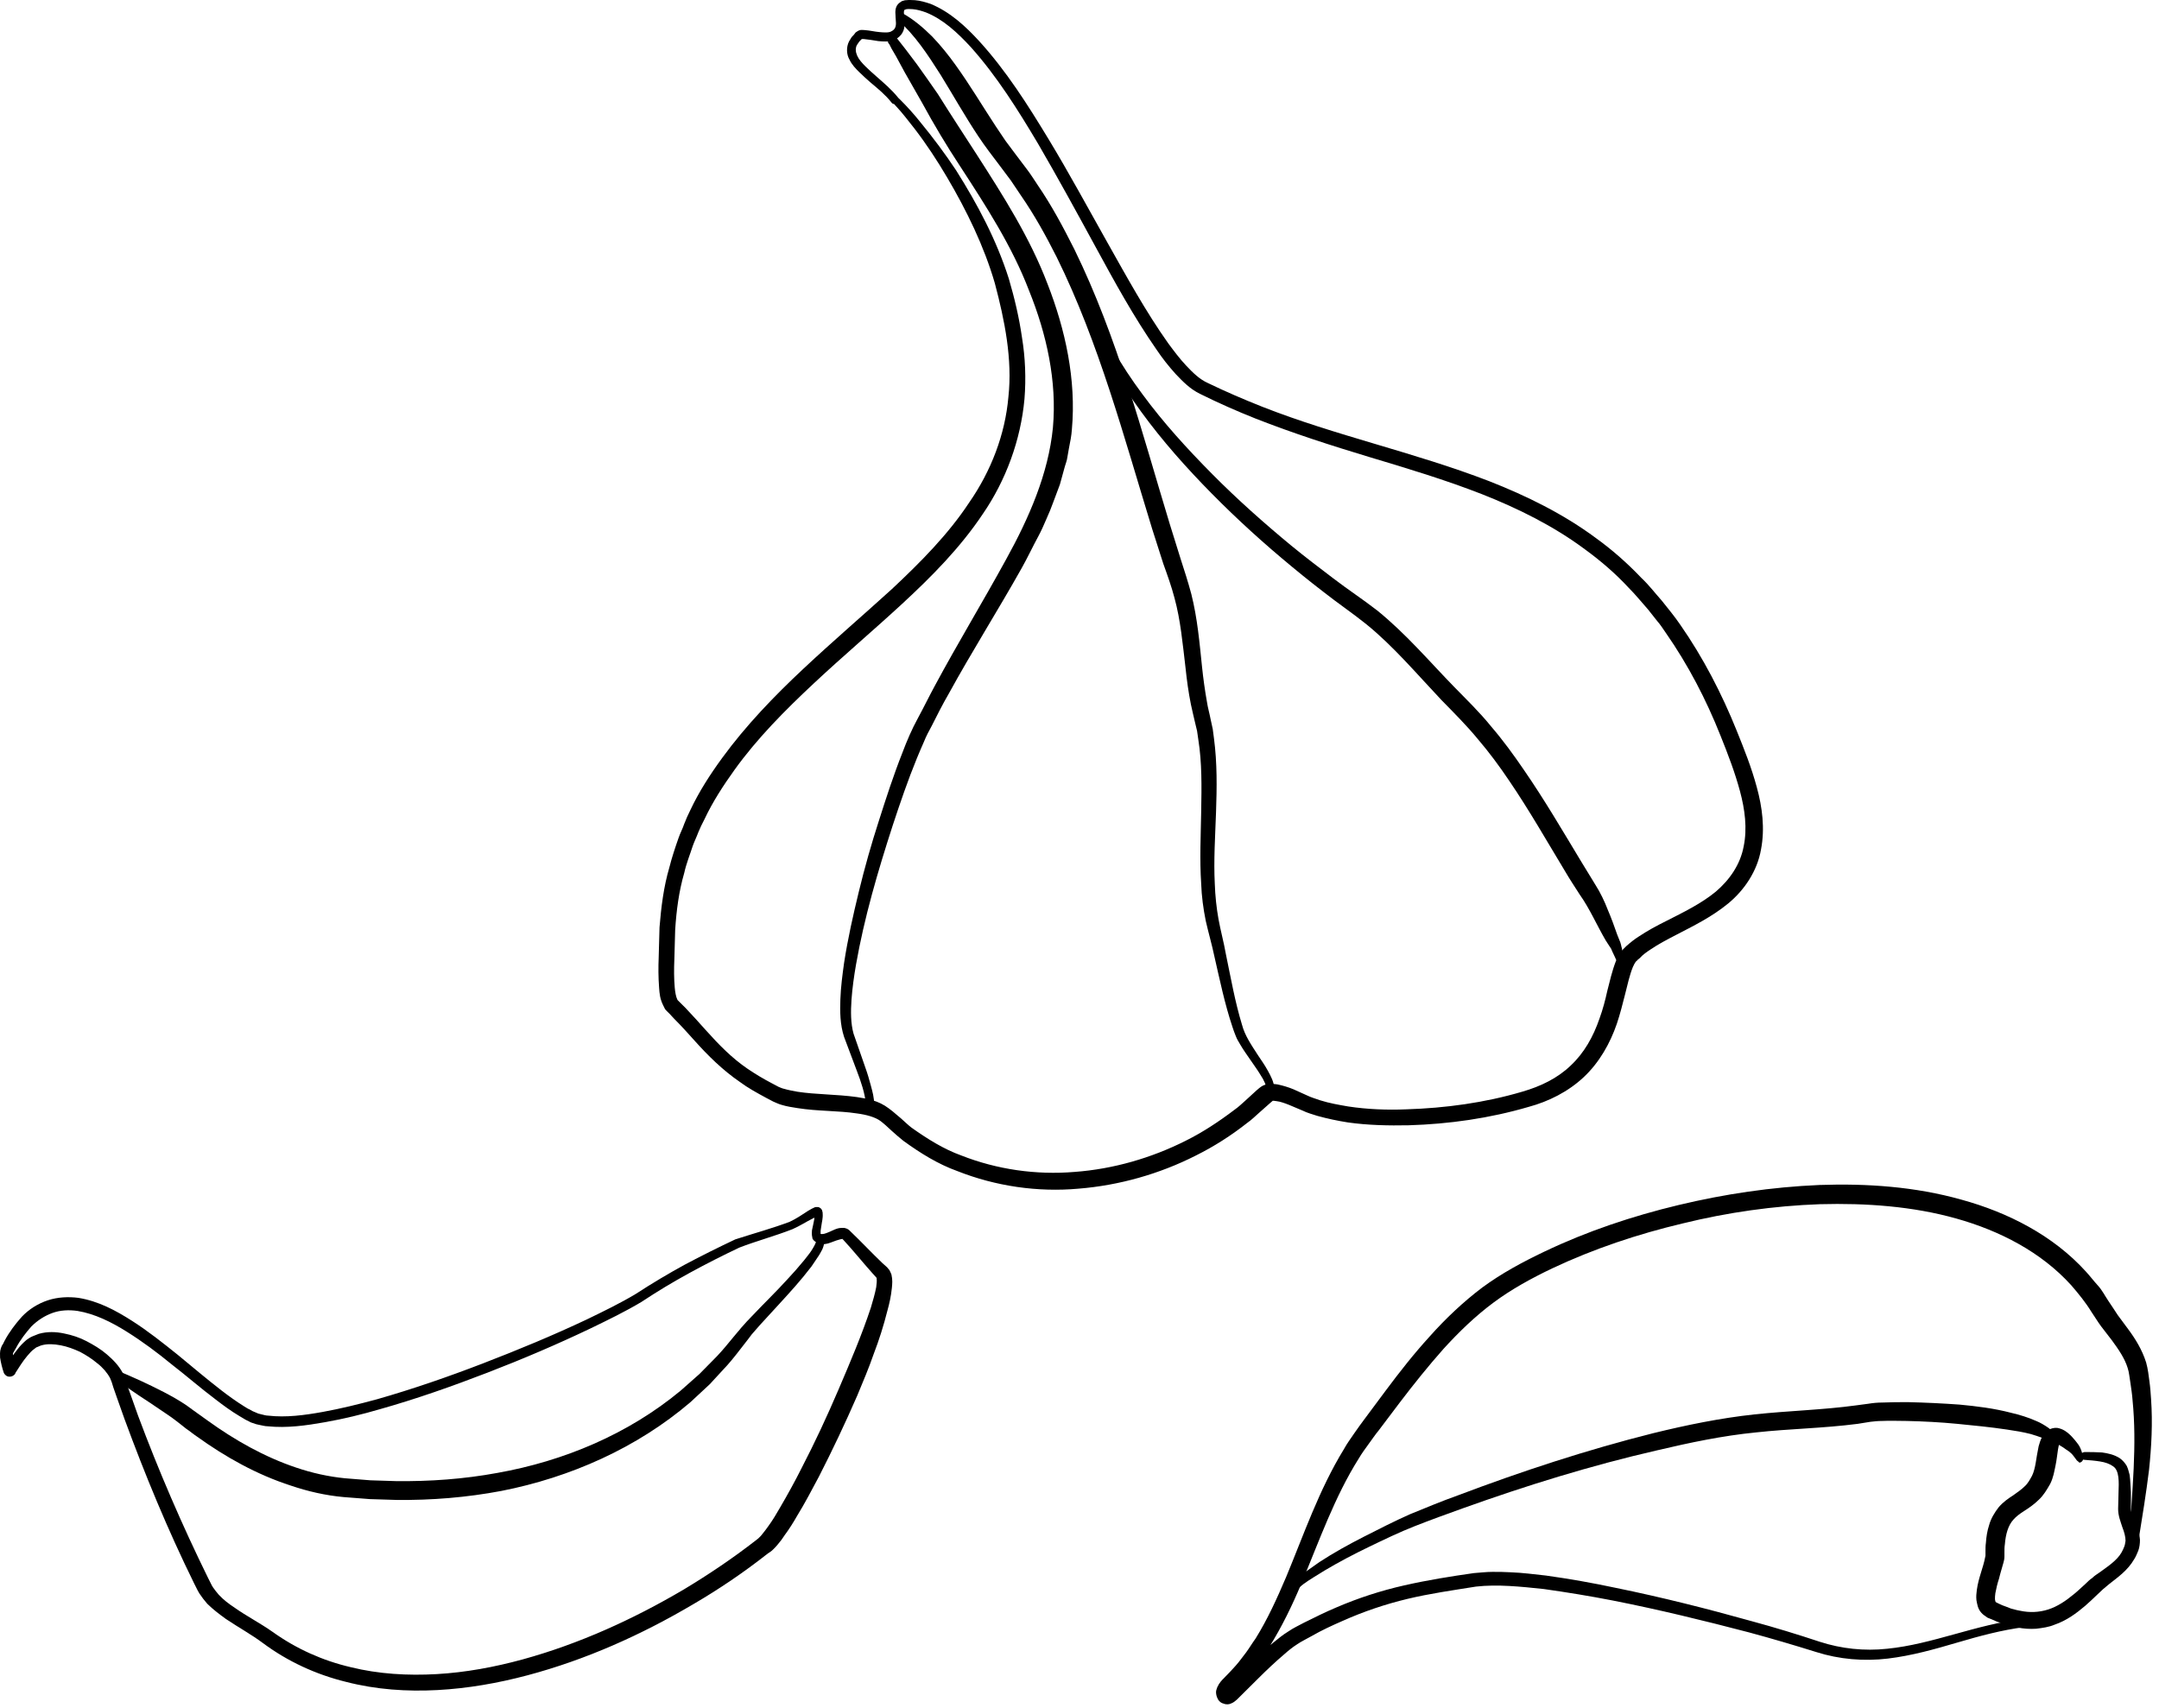 <svg width="249" height="197" viewBox="0 0 249 197" fill="none" xmlns="http://www.w3.org/2000/svg">
<path d="M91.078 140.926C91.79 140.596 92.503 140.124 93.215 139.652C93.405 139.558 93.595 139.416 93.833 139.322C93.88 139.275 93.928 139.275 94.07 139.228L94.165 139.228C94.213 139.228 94.165 139.228 94.308 139.228C94.451 139.228 94.593 139.322 94.641 139.369L94.688 139.416C94.783 139.511 94.831 139.605 94.831 139.699C94.878 139.794 94.878 139.888 94.878 139.935C94.925 140.548 94.783 140.926 94.736 141.35C94.688 141.539 94.688 141.775 94.641 141.963C94.641 142.152 94.641 142.341 94.641 142.341C94.593 142.294 94.641 142.341 94.736 142.341C94.783 142.341 94.973 142.341 95.116 142.294C95.448 142.199 95.828 142.011 96.256 141.822C96.493 141.728 96.731 141.633 97.063 141.633C97.158 141.633 97.253 141.633 97.348 141.633C97.443 141.633 97.538 141.68 97.681 141.728C97.776 141.775 97.871 141.822 97.966 141.916C98.061 142.011 98.061 142.011 98.109 142.058C99.391 143.284 100.531 144.511 101.766 145.69L102.242 146.115L102.337 146.209C102.384 146.256 102.479 146.398 102.574 146.492C102.669 146.681 102.764 146.87 102.812 147.011C102.954 147.624 102.907 148.096 102.859 148.568C102.764 149.511 102.574 150.36 102.337 151.209C101.909 152.908 101.386 154.559 100.769 156.163C100.199 157.814 99.534 159.371 98.868 160.974C97.491 164.135 96.018 167.248 94.45 170.315C93.643 171.824 92.835 173.381 91.933 174.843C91.505 175.598 91.03 176.353 90.507 177.06C90.27 177.438 89.985 177.815 89.7 178.145C89.557 178.334 89.367 178.523 89.177 178.711C89.082 178.806 88.987 178.9 88.845 178.994L88.56 179.183C85.804 181.353 82.954 183.287 79.961 185.033C73.975 188.571 67.562 191.448 60.816 193.241C57.443 194.137 53.975 194.75 50.46 194.939C46.944 195.128 43.381 194.892 39.913 193.996C36.445 193.147 33.167 191.637 30.317 189.514C28.987 188.524 27.514 187.721 26.041 186.731C25.329 186.212 24.569 185.646 23.904 184.986C23.571 184.608 23.286 184.231 23.001 183.806L22.811 183.476L22.668 183.193L22.383 182.627C19.343 176.447 16.73 170.126 14.355 163.663L13.5 161.257L13.072 160.031L12.882 159.418L12.692 158.946C12.36 158.333 11.837 157.719 11.219 157.248C10.602 156.729 9.937 156.304 9.224 155.927C8.511 155.597 7.751 155.314 6.991 155.172C6.231 155.03 5.471 154.983 4.806 155.172C4.616 155.219 4.473 155.313 4.331 155.361C4.141 155.408 4.093 155.502 3.951 155.596C3.666 155.785 3.428 156.068 3.143 156.399C2.621 157.012 2.193 157.719 1.766 158.38L1.766 158.427C1.576 158.757 1.1 158.899 0.768 158.71C0.625 158.616 0.483 158.474 0.435 158.333C0.245 157.767 0.103 157.2 0.008 156.587C0.008 156.257 -0.04 155.927 0.103 155.502C0.198 155.219 0.245 155.172 0.34 155.031L0.53 154.653C1.053 153.662 1.766 152.719 2.526 151.87C3.333 151.021 4.378 150.36 5.519 149.983C6.659 149.606 7.894 149.558 9.034 149.7C11.362 150.077 13.357 151.162 15.21 152.342C17.063 153.521 18.773 154.889 20.483 156.257C22.146 157.625 23.808 159.04 25.519 160.361C26.374 161.021 27.229 161.635 28.132 162.201C28.369 162.342 28.559 162.484 28.797 162.578L29.129 162.767C29.224 162.814 29.367 162.861 29.462 162.908L29.794 163.05L30.174 163.144C30.412 163.191 30.649 163.286 30.934 163.286C32.977 163.522 35.115 163.239 37.205 162.861C39.295 162.484 41.386 161.965 43.476 161.399C47.609 160.22 51.695 158.804 55.733 157.248C59.771 155.691 63.761 154.04 67.657 152.2C69.605 151.257 71.552 150.313 73.358 149.228C75.163 148.049 77.063 146.917 78.963 145.879C80.911 144.841 82.811 143.898 84.807 142.954C86.992 142.247 89.082 141.681 91.078 140.926ZM91.41 141.775C89.367 142.577 87.23 143.143 85.282 143.898C83.382 144.794 81.434 145.785 79.534 146.822C77.633 147.86 75.828 148.945 73.975 150.172C72.075 151.304 70.127 152.247 68.18 153.191C64.237 155.078 60.246 156.776 56.208 158.333C52.17 159.889 48.037 161.352 43.856 162.531C41.766 163.144 39.628 163.663 37.49 164.041C35.352 164.418 33.12 164.748 30.839 164.512C30.554 164.512 30.269 164.418 29.984 164.371C29.842 164.324 29.699 164.324 29.557 164.277L29.129 164.135C28.987 164.088 28.844 164.041 28.702 163.946L28.322 163.758C28.084 163.616 27.846 163.475 27.609 163.333C26.659 162.767 25.756 162.107 24.901 161.446C23.143 160.125 21.528 158.71 19.818 157.389C18.155 156.021 16.445 154.748 14.64 153.615C12.835 152.483 10.934 151.54 8.939 151.209C7.941 151.068 6.944 151.115 6.041 151.445C5.139 151.776 4.331 152.294 3.618 153.002C2.953 153.757 2.336 154.559 1.861 155.455L1.671 155.785C1.623 155.88 1.528 156.068 1.528 156.021C1.481 156.068 1.481 156.304 1.528 156.54C1.576 156.965 1.718 157.484 1.861 157.908L0.53 157.814C1.005 157.012 1.48 156.304 2.051 155.596C2.336 155.219 2.668 154.889 3.048 154.559C3.238 154.417 3.523 154.229 3.761 154.134C3.998 154.04 4.236 153.946 4.473 153.851C5.471 153.568 6.469 153.615 7.371 153.804C8.321 153.993 9.177 154.276 9.984 154.7C10.792 155.125 11.599 155.597 12.312 156.21C13.024 156.823 13.69 157.484 14.165 158.38C14.26 158.616 14.402 158.852 14.45 159.087L14.64 159.701L15.067 160.88L15.922 163.286C18.298 169.654 21.006 175.928 23.999 182.013L24.284 182.58L24.426 182.863L24.569 183.099C24.759 183.382 24.996 183.665 25.234 183.948C25.756 184.514 26.374 184.986 27.087 185.457C28.417 186.401 29.984 187.203 31.457 188.24C34.165 190.175 37.205 191.543 40.436 192.297C43.666 193.099 47.039 193.288 50.365 193.099C53.69 192.91 57.015 192.297 60.293 191.401C66.802 189.609 73.025 186.778 78.868 183.334C81.766 181.589 84.569 179.702 87.23 177.626L87.467 177.438C87.514 177.391 87.562 177.343 87.609 177.296C87.705 177.202 87.847 177.06 87.942 176.919C88.18 176.636 88.417 176.306 88.655 175.975C89.13 175.315 89.557 174.607 89.985 173.853C90.84 172.39 91.648 170.928 92.408 169.418C93.975 166.399 95.401 163.333 96.731 160.22C98.061 157.106 99.391 153.993 100.436 150.832C100.674 150.03 100.911 149.228 101.054 148.474C101.101 148.096 101.149 147.719 101.101 147.483C101.101 147.436 101.101 147.436 101.101 147.436L101.149 147.483L101.054 147.341L100.626 146.869C99.486 145.596 98.394 144.228 97.253 143.001C97.158 142.907 97.158 142.954 97.206 142.907L97.158 142.907C97.063 142.907 96.873 142.954 96.731 143.001C96.351 143.096 95.971 143.284 95.496 143.426C95.258 143.473 94.973 143.567 94.593 143.473C94.403 143.426 94.213 143.379 94.07 143.237C93.975 143.19 93.928 143.143 93.833 143.049C93.738 142.954 93.69 142.86 93.69 142.766C93.595 142.388 93.643 142.152 93.643 141.916C93.69 141.68 93.738 141.445 93.785 141.256C93.88 140.831 93.975 140.407 93.928 140.171C93.928 140.124 93.88 140.077 93.928 140.124C93.975 140.171 94.07 140.265 94.165 140.265C94.308 140.265 94.213 140.265 94.26 140.265L94.165 140.312C94.023 140.407 93.833 140.501 93.643 140.596C92.978 140.926 92.265 141.397 91.41 141.775Z" fill="black"/>
<path d="M13.166 158.904C13.071 159.093 13.831 158.81 13.689 158.291C13.594 158.15 13.594 158.15 13.594 158.15L13.641 158.15L13.784 158.197L14.117 158.338L14.781 158.621L16.159 159.235C17.062 159.659 17.965 160.084 18.867 160.555C19.77 161.027 20.625 161.499 21.527 162.112C22.003 162.442 22.335 162.725 22.763 163.008L23.95 163.858C27.086 166.122 30.506 168.056 34.164 169.282C35.97 169.896 37.87 170.32 39.77 170.509L42.715 170.745C43.713 170.792 44.663 170.792 45.661 170.839C49.604 170.886 53.5 170.603 57.348 169.896C65.044 168.528 72.455 165.414 78.488 160.414L80.673 158.48L82.716 156.404C83.381 155.697 83.999 154.942 84.616 154.187L85.091 153.621C85.281 153.432 85.424 153.196 85.614 153.008C85.947 152.63 86.279 152.253 86.659 151.876C88.037 150.413 89.462 149.045 90.792 147.583C91.457 146.875 92.123 146.12 92.74 145.366C93.025 144.988 93.358 144.611 93.595 144.234C93.833 143.856 94.118 143.384 94.118 143.148L94.118 143.101C94.118 142.865 94.355 142.63 94.64 142.677C94.878 142.677 95.115 142.913 95.068 143.196C95.02 143.95 94.688 144.375 94.45 144.8C94.165 145.224 93.88 145.649 93.595 146.073C92.978 146.875 92.36 147.63 91.695 148.385C90.365 149.894 88.987 151.357 87.657 152.819C87.324 153.196 86.992 153.574 86.707 153.904C86.564 154.093 86.422 154.281 86.279 154.47L85.804 155.083C85.186 155.885 84.569 156.687 83.904 157.442L81.861 159.659L79.628 161.735C73.452 167.018 65.756 170.415 57.823 171.971C53.832 172.726 49.746 173.057 45.709 173.009C44.711 172.962 43.666 172.962 42.668 172.915L39.628 172.679C37.537 172.49 35.495 172.019 33.547 171.358C29.604 170.085 25.993 168.056 22.715 165.697C22.288 165.414 21.908 165.084 21.48 164.801C21.1 164.518 20.672 164.141 20.34 163.905C19.627 163.339 18.772 162.82 17.965 162.254C17.157 161.688 16.302 161.169 15.494 160.603L14.259 159.754L13.641 159.282L13.356 159.046L13.214 158.904L13.119 158.81L13.071 158.763C13.071 158.763 13.024 158.763 12.929 158.574C12.786 158.008 13.594 157.772 13.451 157.914L13.546 157.914C13.784 157.961 13.927 158.244 13.879 158.48C13.641 158.81 13.404 158.951 13.166 158.904Z" fill="black"/>
<path d="M239.44 168.336C239.25 168.1 239.107 167.864 238.917 167.676C238.727 167.487 238.537 167.345 238.3 167.204C238.062 167.015 237.825 166.874 237.587 166.732C237.397 166.591 237.112 166.543 237.159 166.591C237.159 166.591 237.349 166.591 237.444 166.543C237.539 166.496 237.492 166.496 237.492 166.543C237.445 166.685 237.397 166.921 237.349 167.204C237.254 167.77 237.207 168.383 237.065 169.044C236.922 169.704 236.827 170.412 236.447 171.166C236.067 171.827 235.687 172.487 235.117 173.006C234.594 173.525 233.976 173.95 233.454 174.28C232.931 174.61 232.504 174.94 232.219 175.271C231.601 175.931 231.316 176.969 231.221 178.148C231.174 178.431 231.174 178.714 231.174 179.045L231.174 179.516C231.174 179.799 231.126 179.988 231.079 180.177C230.889 180.884 230.698 181.45 230.556 182.064C230.366 182.63 230.223 183.243 230.128 183.762C230.081 184.045 230.081 184.281 230.081 184.47C230.128 184.658 230.128 184.8 230.176 184.753C230.176 184.8 230.223 184.753 230.176 184.8L230.556 184.989C230.841 185.13 231.079 185.224 231.364 185.319C231.649 185.413 231.886 185.555 232.171 185.602C232.456 185.696 232.741 185.743 232.979 185.79C234.071 186.026 235.164 185.979 236.209 185.649C237.255 185.319 238.252 184.658 239.155 183.903C239.63 183.526 240.057 183.102 240.532 182.677C240.722 182.488 241.008 182.205 241.293 182.016C241.53 181.781 241.815 181.592 242.1 181.403C243.145 180.648 244.143 179.988 244.666 179.092C244.808 178.856 244.903 178.62 244.998 178.384C245.093 178.148 245.093 177.96 245.141 177.724C245.141 177.252 244.998 176.733 244.761 176.12C244.571 175.506 244.286 174.846 244.286 174.044L244.333 172.157C244.381 170.931 244.428 169.61 243.716 169.138C243.335 168.855 242.813 168.666 242.195 168.572C241.625 168.477 241.008 168.43 240.39 168.383C240.152 168.383 239.915 168.147 239.962 167.911C239.962 167.676 240.2 167.487 240.437 167.487C241.103 167.487 241.72 167.487 242.433 167.534C243.098 167.628 243.81 167.77 244.476 168.195C244.808 168.43 245.093 168.761 245.283 169.091C245.378 169.279 245.426 169.468 245.473 169.61C245.521 169.798 245.568 169.987 245.616 170.129C245.711 170.836 245.711 171.497 245.758 172.11L245.758 173.997C245.758 174.469 245.996 174.988 246.233 175.554C246.471 176.12 246.756 176.827 246.804 177.629C246.804 178.007 246.756 178.479 246.613 178.856C246.471 179.186 246.328 179.564 246.138 179.847C245.378 181.167 244.191 181.969 243.24 182.724C242.765 183.101 242.338 183.479 241.91 183.903C241.435 184.375 240.96 184.8 240.485 185.224C239.487 186.074 238.347 186.923 236.969 187.394C236.304 187.677 235.592 187.772 234.832 187.866C234.119 187.913 233.359 187.866 232.694 187.725C232.361 187.677 231.981 187.583 231.649 187.489C231.316 187.394 230.984 187.3 230.651 187.159C230.318 187.064 230.033 186.923 229.701 186.781L229.226 186.592C228.988 186.404 228.703 186.262 228.513 186.026C228.086 185.554 228.038 185.036 227.943 184.564C227.896 184.139 227.943 183.762 227.991 183.385C228.086 182.677 228.276 182.017 228.466 181.403C228.656 180.79 228.846 180.177 228.941 179.658C228.988 179.516 228.988 179.422 228.988 179.375C228.988 179.375 228.988 179.233 228.988 179.186L228.988 178.95C228.988 178.62 228.988 178.29 229.036 177.96C229.083 177.299 229.178 176.591 229.416 175.884C229.606 175.176 230.033 174.469 230.508 173.855C231.031 173.242 231.649 172.818 232.171 172.487C232.694 172.11 233.121 171.827 233.501 171.449C233.882 171.119 234.119 170.647 234.356 170.223C234.547 169.846 234.689 169.28 234.784 168.713C234.879 168.147 234.974 167.487 235.117 166.827C235.212 166.496 235.307 166.119 235.544 165.694C235.687 165.459 235.829 165.223 236.162 164.987C236.494 164.751 236.969 164.657 237.302 164.704C237.967 164.845 238.3 165.128 238.585 165.364C238.87 165.6 239.107 165.883 239.345 166.166C239.535 166.402 239.82 166.732 239.962 167.11C240.105 167.44 240.2 167.817 240.247 168.147C240.295 168.43 240.105 168.666 239.82 168.713C239.725 168.572 239.535 168.525 239.44 168.336Z" fill="black"/>
<path d="M245.569 177.392C245.901 172.014 246.471 166.683 245.949 161.494C245.901 160.834 245.806 160.22 245.711 159.56L245.569 158.617C245.521 158.286 245.474 158.05 245.379 157.767C245.046 156.682 244.334 155.645 243.573 154.607L242.338 153.003C241.911 152.437 241.531 151.776 241.198 151.305C240.533 150.22 239.725 149.229 238.87 148.238C235.402 144.417 230.652 141.964 225.616 140.549C220.58 139.134 215.212 138.756 209.891 138.898C204.571 139.087 199.25 139.841 194.072 141.115C188.894 142.342 183.81 144.04 179.012 146.304C176.637 147.436 174.309 148.71 172.219 150.267C170.129 151.823 168.228 153.663 166.471 155.597C164.713 157.579 163.05 159.654 161.435 161.777L159.012 164.985C158.585 165.504 158.205 166.07 157.825 166.589C157.445 167.108 157.065 167.627 156.732 168.193C153.929 172.627 152.171 177.675 150.081 182.675C149.036 185.175 147.848 187.628 146.376 189.987C145.996 190.553 145.615 191.166 145.188 191.685C144.76 192.251 144.333 192.817 143.858 193.336C143.383 193.855 142.908 194.421 142.433 194.846C142.243 195.034 142.053 195.27 142.005 195.365C142.005 195.365 142.005 195.365 142.005 195.317C142.005 195.27 142.005 195.129 141.91 195.034C141.863 194.987 141.863 194.94 141.815 194.94C141.768 194.893 141.673 194.846 141.578 194.799C141.387 194.751 141.245 194.799 141.197 194.799L143.81 192.251C144.76 191.308 145.758 190.364 146.851 189.468C147.373 189.043 147.943 188.572 148.561 188.194C149.178 187.77 149.796 187.487 150.414 187.157C151.649 186.543 152.884 185.93 154.119 185.411C156.637 184.326 159.25 183.477 161.958 182.864C164.666 182.25 167.326 181.826 169.986 181.448C170.699 181.401 171.411 181.307 172.124 181.307C172.837 181.307 173.502 181.307 174.214 181.354C175.592 181.401 176.97 181.59 178.3 181.732C181.008 182.109 183.668 182.581 186.328 183.147C191.649 184.232 196.875 185.552 202.1 187.015C204.713 187.722 207.326 188.524 209.891 189.374C212.362 190.175 215.022 190.459 217.635 190.176C222.908 189.657 227.944 187.345 233.407 186.732C233.645 186.685 233.882 186.873 233.93 187.157C233.977 187.392 233.787 187.628 233.502 187.675C230.889 188.005 228.276 188.713 225.711 189.468C223.146 190.223 220.485 190.977 217.73 191.308C214.975 191.638 212.124 191.402 209.464 190.553C206.899 189.751 204.333 188.996 201.72 188.289C196.495 186.921 191.269 185.647 185.996 184.609C183.336 184.09 180.723 183.666 178.062 183.288C175.402 183.005 172.694 182.722 170.224 183.005C167.563 183.43 164.903 183.807 162.338 184.42C159.772 185.034 157.255 185.883 154.832 186.968C153.644 187.487 152.409 188.053 151.269 188.713C150.699 189.043 150.081 189.326 149.606 189.657C149.083 189.987 148.561 190.411 148.086 190.836C147.088 191.685 146.138 192.581 145.188 193.525L143.763 194.94L143.05 195.648C142.955 195.742 142.813 195.884 142.67 196.025C142.48 196.167 142.338 196.355 141.957 196.497C141.767 196.591 141.435 196.638 141.102 196.497C140.912 196.45 140.77 196.355 140.675 196.261C140.58 196.167 140.485 196.072 140.437 195.931C140.295 195.695 140.247 195.365 140.247 195.176C140.247 194.94 140.342 194.799 140.39 194.61C140.627 194.091 140.912 193.808 141.197 193.525C141.72 193.006 142.1 192.581 142.528 192.11C142.955 191.638 143.335 191.072 143.715 190.6C144.095 190.081 144.428 189.515 144.808 188.996C146.186 186.779 147.278 184.373 148.323 181.92C150.366 177.014 152.124 171.825 155.022 167.108C155.354 166.495 155.782 165.928 156.162 165.362C156.542 164.796 156.97 164.23 157.35 163.711L159.772 160.456C161.388 158.286 163.05 156.164 164.903 154.135C166.708 152.107 168.751 150.172 170.936 148.521C173.169 146.87 175.639 145.549 178.11 144.37C183.05 142.011 188.276 140.266 193.597 138.992C198.918 137.719 204.333 136.917 209.844 136.681C215.307 136.492 220.865 136.869 226.234 138.379C231.554 139.841 236.78 142.483 240.58 146.681C241.056 147.2 241.483 147.766 241.958 148.285C242.433 148.804 242.766 149.465 243.146 150.031C243.573 150.644 243.858 151.116 244.238 151.682L245.426 153.286C246.234 154.371 247.041 155.645 247.516 157.154C247.611 157.531 247.706 157.909 247.754 158.286L247.896 159.324C247.991 159.985 248.039 160.692 248.087 161.4C248.277 164.136 248.134 166.872 247.849 169.561C247.516 172.25 247.089 174.891 246.661 177.533C246.614 177.769 246.376 177.958 246.139 177.91C245.711 177.863 245.569 177.627 245.569 177.392Z" fill="black"/>
<path d="M236.352 166.448C236.21 166.212 235.877 166.023 235.497 165.834C235.117 165.693 234.69 165.551 234.214 165.41C233.312 165.174 232.409 165.032 231.459 164.891C229.559 164.608 227.658 164.419 225.711 164.231C223.763 164.042 221.863 163.947 219.915 163.9C218.965 163.9 217.967 163.853 217.065 163.9C216.589 163.9 216.162 163.948 215.734 163.995C215.259 164.089 214.737 164.136 214.262 164.231C210.271 164.749 206.375 164.797 202.527 165.221C198.679 165.599 194.879 166.401 191.078 167.297C183.477 169.042 176.019 171.354 168.655 173.995C166.803 174.656 164.997 175.316 163.192 176.024C161.387 176.731 159.629 177.581 157.871 178.43C156.113 179.279 154.403 180.175 152.741 181.166C151.933 181.685 151.078 182.156 150.318 182.722C149.605 183.288 148.797 183.949 148.512 184.609L148.512 184.656C148.417 184.892 148.132 184.987 147.895 184.892C147.657 184.798 147.562 184.515 147.657 184.326C147.895 183.713 148.227 183.336 148.607 182.958C148.987 182.581 149.368 182.251 149.748 181.92C150.555 181.307 151.363 180.741 152.17 180.175C153.833 179.09 155.543 178.147 157.301 177.25C159.059 176.354 160.817 175.458 162.622 174.656C164.475 173.901 166.28 173.146 168.133 172.486C175.496 169.703 182.955 167.25 190.651 165.315C194.499 164.372 198.394 163.57 202.337 163.145C206.281 162.721 210.224 162.627 214.024 162.108C214.499 162.061 214.974 161.966 215.449 161.919C216.019 161.825 216.542 161.777 217.065 161.777C218.062 161.73 219.06 161.73 220.057 161.73C222.053 161.777 224.048 161.872 225.996 162.013C227.991 162.202 229.939 162.438 231.934 162.957C232.932 163.193 233.882 163.476 234.832 163.9C235.307 164.089 235.782 164.372 236.257 164.702C236.685 165.032 237.207 165.457 237.35 166.212C237.397 166.448 237.255 166.684 236.97 166.778C236.78 166.825 236.59 166.731 236.495 166.589L236.352 166.448Z" fill="black"/>
<path d="M100.719 9.079C101.574 8.984 101.194 9.173 101.337 9.173L101.432 9.267L101.622 9.409L101.954 9.692L102.572 10.305L103.807 11.484C104.615 12.286 105.422 13.182 106.135 14.079C107.608 15.871 108.985 17.711 110.268 19.645C112.738 23.561 114.924 27.665 116.349 32.146C117.014 34.411 117.537 36.628 117.869 38.939C118.249 41.251 118.344 43.657 118.154 46.015C117.727 50.733 116.016 55.403 113.356 59.271C110.743 63.186 107.418 66.536 104.045 69.649C100.672 72.763 97.156 75.734 93.831 78.848C90.505 81.961 87.322 85.169 84.71 88.802C83.427 90.594 82.192 92.481 81.242 94.509L80.862 95.264L80.529 96.019C80.339 96.538 80.102 97.01 79.912 97.529C79.579 98.566 79.151 99.604 78.914 100.689C78.296 102.812 78.011 105.029 77.869 107.246L77.774 110.643C77.726 111.775 77.726 112.907 77.821 113.945C77.869 114.464 77.964 114.983 78.106 115.266C78.106 115.313 78.154 115.313 78.154 115.36C78.201 115.407 78.344 115.549 78.439 115.643L79.056 116.256C79.864 117.105 80.624 117.954 81.384 118.804C82.904 120.502 84.425 122.058 86.23 123.285C87.132 123.898 88.083 124.464 89.08 124.983L89.793 125.361C90.03 125.455 90.22 125.55 90.458 125.597C90.933 125.738 91.456 125.832 91.978 125.927C94.116 126.257 96.444 126.21 98.819 126.54C100.007 126.729 101.289 126.917 102.524 127.861L102.952 128.191L103.285 128.474L103.902 128.993C104.33 129.37 104.71 129.748 105.137 130.078C106.943 131.352 108.795 132.531 110.886 133.286C114.971 134.89 119.484 135.55 123.95 135.173C128.416 134.843 132.786 133.569 136.729 131.588C138.724 130.597 140.577 129.37 142.382 128.002C142.857 127.672 143.238 127.295 143.665 126.917L144.9 125.785L145.233 125.502C145.518 125.266 145.803 125.125 146.088 125.078C146.611 124.983 146.943 125.031 147.323 125.078C147.988 125.219 148.606 125.408 149.176 125.644L150.743 126.351C151.219 126.587 151.741 126.729 152.264 126.917C153.309 127.248 154.401 127.436 155.494 127.625C157.679 127.955 159.96 128.05 162.193 127.955C166.706 127.814 171.219 127.2 175.542 125.927C177.68 125.313 179.627 124.37 181.148 122.908C182.715 121.445 183.76 119.558 184.473 117.483C184.853 116.445 185.138 115.36 185.376 114.275C185.661 113.19 185.898 112.058 186.373 110.831C186.516 110.548 186.658 110.218 186.848 109.935C186.943 109.794 187.086 109.605 187.228 109.463L187.561 109.133C188.036 108.708 188.511 108.331 189.034 108.001C190.031 107.34 191.076 106.775 192.122 106.256C194.164 105.218 196.207 104.227 197.87 102.859C199.485 101.491 200.72 99.698 201.1 97.623C201.528 95.547 201.243 93.377 200.673 91.254C200.103 89.132 199.295 87.009 198.44 84.886C196.777 80.688 194.687 76.678 192.122 72.998C191.789 72.527 191.504 72.055 191.124 71.63L190.079 70.309C189.319 69.46 188.654 68.611 187.846 67.809C186.326 66.158 184.616 64.696 182.81 63.375C179.2 60.686 175.114 58.658 170.934 57.007C166.706 55.355 162.335 54.035 157.917 52.714C153.546 51.393 149.128 49.978 144.805 48.279C142.667 47.43 140.53 46.487 138.439 45.449C137.252 44.883 136.397 43.987 135.589 43.138C134.781 42.241 134.069 41.345 133.404 40.354C130.743 36.533 128.558 32.524 126.373 28.514C124.188 24.504 122.002 20.494 119.722 16.579C117.394 12.664 114.971 8.795 111.978 5.446C110.458 3.795 108.795 2.238 106.8 1.436C106.277 1.248 105.802 1.106 105.28 1.059C105.042 1.059 104.757 1.012 104.567 1.059C104.52 1.059 104.472 1.059 104.425 1.106C104.377 1.106 104.33 1.106 104.33 1.153C104.282 1.153 104.282 1.201 104.282 1.201C104.235 1.295 104.235 1.531 104.282 1.814C104.282 2.097 104.33 2.38 104.33 2.71C104.33 3.04 104.282 3.418 104.092 3.748C103.902 4.125 103.57 4.361 103.285 4.55C102.525 4.88 101.859 4.786 101.289 4.739C100.719 4.644 100.102 4.55 99.627 4.503C99.532 4.503 99.389 4.503 99.389 4.503C99.389 4.455 99.389 4.503 99.389 4.503L99.247 4.644C99.152 4.738 99.057 4.833 99.009 4.927L98.819 5.21C98.629 5.588 98.677 6.012 98.867 6.437C99.056 6.861 99.437 7.286 99.817 7.663C100.197 8.041 100.624 8.418 101.052 8.795C101.907 9.55 102.81 10.305 103.57 11.248C103.712 11.437 103.712 11.768 103.475 11.909C103.285 12.05 102.952 12.05 102.81 11.815C102.144 10.965 101.289 10.258 100.387 9.503C99.959 9.126 99.532 8.748 99.104 8.324C98.677 7.899 98.249 7.475 97.964 6.861C97.631 6.295 97.584 5.446 97.916 4.786L98.201 4.314C98.296 4.173 98.439 4.078 98.534 3.937L98.677 3.748C98.724 3.701 98.962 3.559 99.057 3.512C99.294 3.418 99.484 3.465 99.674 3.465C100.339 3.512 100.862 3.653 101.432 3.701C101.955 3.748 102.525 3.795 102.81 3.606C103.19 3.418 103.332 3.135 103.332 2.663C103.332 2.427 103.285 2.144 103.285 1.861C103.285 1.578 103.19 1.248 103.38 0.776C103.475 0.54 103.665 0.351 103.902 0.21C103.997 0.116 104.092 0.116 104.235 0.068C104.33 0.021 104.425 0.021 104.52 0.021C104.9 -0.026 105.185 0.021 105.517 0.021C106.135 0.068 106.753 0.257 107.323 0.446C109.603 1.389 111.361 3.04 112.928 4.739C116.064 8.182 118.534 12.098 120.91 16.013C123.285 19.928 125.47 23.985 127.703 27.948C129.936 31.91 132.121 35.92 134.734 39.6C135.399 40.496 136.064 41.392 136.824 42.194C137.584 42.996 138.344 43.751 139.295 44.175C141.337 45.166 143.428 46.062 145.565 46.911C154.069 50.261 163.048 52.148 171.741 55.497C176.065 57.195 180.293 59.271 184.046 62.054C185.946 63.422 187.704 64.979 189.319 66.677C190.174 67.479 190.886 68.422 191.647 69.272L192.739 70.64C193.119 71.112 193.452 71.583 193.784 72.055C196.445 75.876 198.582 80.027 200.293 84.273C201.148 86.396 202.003 88.518 202.621 90.83C203.238 93.094 203.571 95.547 203.096 98C202.668 100.453 201.195 102.67 199.295 104.227C197.395 105.784 195.257 106.822 193.262 107.859C192.264 108.378 191.267 108.897 190.364 109.511C189.936 109.794 189.461 110.124 189.129 110.501L188.844 110.737C188.796 110.831 188.749 110.831 188.654 110.926C188.559 111.067 188.416 111.303 188.321 111.539C187.941 112.482 187.704 113.567 187.419 114.7C187.134 115.832 186.848 116.964 186.468 118.096C185.708 120.313 184.473 122.53 182.668 124.228C180.863 125.927 178.582 127.059 176.302 127.672C171.789 128.993 167.133 129.654 162.478 129.795C160.15 129.842 157.775 129.795 155.447 129.465C154.259 129.276 153.119 129.04 151.931 128.71C151.361 128.521 150.791 128.38 150.221 128.097L148.653 127.436C148.178 127.248 147.656 127.059 147.228 127.012C146.991 126.965 146.801 126.965 146.753 126.965C146.705 126.965 146.753 126.965 146.848 126.917L146.515 127.201L145.185 128.38C144.758 128.757 144.33 129.182 143.855 129.512C142.002 130.974 140.007 132.248 137.917 133.286C133.736 135.409 129.081 136.73 124.377 137.107C119.674 137.531 114.829 136.824 110.411 135.078C108.178 134.276 106.135 133.003 104.187 131.588C103.712 131.21 103.285 130.833 102.81 130.408L102.145 129.795L101.812 129.512L101.574 129.323C100.957 128.852 99.912 128.569 98.819 128.427C96.681 128.097 94.353 128.191 91.978 127.814C91.361 127.719 90.743 127.625 90.125 127.436C89.793 127.342 89.508 127.2 89.175 127.059L88.368 126.634C87.323 126.068 86.277 125.502 85.327 124.795C83.332 123.427 81.622 121.728 80.102 120.03C79.341 119.181 78.581 118.332 77.774 117.53L77.204 116.917C77.109 116.822 77.013 116.728 76.871 116.587C76.776 116.492 76.681 116.398 76.633 116.256C76.586 116.162 76.539 116.067 76.491 115.973C76.111 115.218 76.064 114.605 76.016 113.945C75.921 112.718 75.921 111.539 75.968 110.407L76.063 106.963C76.254 104.605 76.539 102.293 77.204 100.029C77.489 98.897 77.869 97.764 78.249 96.679C78.439 96.113 78.724 95.594 78.914 95.028L79.246 94.226L79.626 93.424C80.624 91.302 81.907 89.32 83.284 87.433C86.04 83.659 89.27 80.31 92.643 77.15C96.016 73.989 99.484 71.017 102.857 67.951C106.183 64.837 109.365 61.63 111.788 57.95C114.306 54.318 115.921 50.119 116.301 45.779C116.776 41.439 115.874 36.958 114.734 32.665C113.499 28.42 111.503 24.315 109.223 20.447C108.083 18.513 106.848 16.626 105.47 14.834C104.757 13.937 104.092 13.041 103.332 12.239L102.192 10.966L101.622 10.352L101.337 10.069L101.194 9.928L101.147 9.88C101.289 9.833 100.814 9.975 101.622 9.88C101.384 10.022 101.099 9.928 100.957 9.739C100.434 9.503 100.529 9.173 100.719 9.079Z" fill="black"/>
<path d="M102.622 3.889C102.765 3.842 103.002 3.936 103.05 4.03L103.097 4.077L103.192 4.172L103.287 4.266L103.477 4.455L103.81 4.879L104.475 5.728L105.757 7.427C106.565 8.559 107.373 9.691 108.18 10.87C109.653 13.229 111.173 15.54 112.694 17.899C115.686 22.569 118.774 27.381 120.817 32.759C122.86 37.995 124.143 43.797 123.62 49.552C123.573 50.26 123.43 50.968 123.288 51.675L123.097 52.76C123.05 53.138 122.908 53.468 122.813 53.798L122.242 55.874L121.482 57.902C121.34 58.232 121.245 58.562 121.102 58.893L120.675 59.883C120.39 60.544 120.105 61.204 119.772 61.818C119.107 63.044 118.489 64.365 117.824 65.544C115.069 70.45 112.076 75.168 109.415 80.026C108.703 81.253 108.085 82.479 107.468 83.706C107.135 84.319 106.803 84.932 106.565 85.546C106.28 86.159 106.042 86.772 105.757 87.433C104.712 89.98 103.81 92.622 102.955 95.216C101.244 100.5 99.677 105.83 98.726 111.255C98.489 112.623 98.299 113.991 98.204 115.312C98.109 116.68 98.109 118.048 98.441 119.228L99.819 123.19C100.057 123.85 100.247 124.511 100.437 125.218C100.627 125.926 100.817 126.586 100.817 127.388C100.817 127.624 100.627 127.86 100.342 127.86C100.104 127.86 99.867 127.671 99.867 127.436L99.867 127.388C99.819 126.775 99.677 126.115 99.487 125.454C99.296 124.794 99.059 124.133 98.822 123.52L97.349 119.605C96.874 118.142 96.874 116.68 96.921 115.265C96.969 113.85 97.159 112.434 97.349 111.066C97.776 108.283 98.394 105.547 99.059 102.811C99.724 100.075 100.484 97.386 101.339 94.744C102.194 92.055 103.05 89.414 104.095 86.772C104.332 86.112 104.617 85.451 104.902 84.791C105.187 84.131 105.52 83.47 105.852 82.857C106.518 81.63 107.135 80.357 107.8 79.13C110.461 74.177 113.359 69.412 116.019 64.553C118.679 59.742 120.912 54.647 121.435 49.317C121.91 43.986 120.722 38.561 118.679 33.514C116.732 28.419 113.739 23.796 110.698 19.126C109.178 16.814 107.705 14.361 106.375 11.908L104.332 8.323L103.335 6.483L102.812 5.587L102.574 5.115L102.432 4.926L102.385 4.832L102.385 4.785C102.385 4.832 102.622 4.926 102.764 4.879C102.527 4.926 102.242 4.738 102.242 4.502C102.242 4.266 102.385 3.936 102.622 3.889Z" fill="black"/>
<path d="M104.094 1.53C105.377 2.238 106.517 3.228 107.515 4.219C108.512 5.257 109.415 6.389 110.223 7.521C111.885 9.832 113.31 12.238 114.831 14.55C115.211 15.116 115.591 15.682 115.971 16.248L117.206 17.899L118.489 19.597C118.916 20.163 119.296 20.777 119.676 21.343C121.291 23.701 122.622 26.202 123.904 28.749C128.892 38.938 131.695 49.883 134.926 60.497L136.161 64.459C136.588 65.78 137.016 67.101 137.396 68.516C138.109 71.347 138.346 74.177 138.631 76.913C138.774 78.281 138.964 79.649 139.201 80.97C139.296 81.63 139.486 82.244 139.629 82.998L139.866 84.084L140.009 85.168C140.389 88.046 140.342 90.876 140.247 93.66C140.152 96.443 139.961 99.226 140.104 101.962C140.151 103.33 140.294 104.698 140.531 106.019C140.769 107.34 141.149 108.708 141.387 110.076C141.957 112.812 142.432 115.548 143.239 118.19C143.572 119.463 144.332 120.548 145.092 121.728C145.472 122.294 145.9 122.907 146.232 123.52C146.565 124.133 146.945 124.794 146.992 125.69C146.992 125.926 146.802 126.162 146.565 126.162C146.327 126.162 146.09 125.973 146.09 125.737L146.09 125.69C146.042 125.171 145.757 124.558 145.377 123.992C145.045 123.426 144.617 122.86 144.237 122.294C143.857 121.728 143.429 121.162 143.049 120.501C142.859 120.171 142.669 119.888 142.527 119.511C142.384 119.133 142.242 118.803 142.147 118.473C141.244 115.784 140.674 113.001 140.056 110.312C139.771 108.944 139.391 107.67 139.059 106.208C138.774 104.793 138.584 103.377 138.536 101.962C138.346 99.132 138.489 96.301 138.536 93.518C138.584 90.735 138.631 87.999 138.204 85.31L138.061 84.319L137.824 83.329C137.681 82.668 137.491 81.961 137.349 81.253C137.064 79.838 136.874 78.422 136.731 77.054C136.398 74.271 136.161 71.535 135.448 68.941C135.116 67.667 134.641 66.346 134.166 65.025L132.883 61.016C129.605 50.354 126.755 39.552 121.862 29.645C120.626 27.192 119.296 24.787 117.728 22.522C117.348 21.956 116.968 21.39 116.588 20.824L115.353 19.173L114.07 17.474C113.643 16.908 113.215 16.295 112.835 15.729C111.268 13.37 109.89 10.918 108.465 8.606C106.992 6.295 105.519 4.03 103.477 2.238C103.287 2.049 103.239 1.766 103.429 1.577C103.667 1.483 103.904 1.436 104.094 1.53Z" fill="black"/>
<path d="M187.23 111.349C187.135 111.349 186.945 111.302 186.85 111.254C186.802 111.207 186.755 111.207 186.755 111.16C186.66 111.066 186.66 111.066 186.612 111.019C186.565 110.924 186.517 110.877 186.47 110.83C186.375 110.688 186.327 110.594 186.28 110.453L185.947 109.745L185.805 109.415L185.615 109.132L185.187 108.471C184.665 107.575 184.19 106.632 183.714 105.735C183.239 104.839 182.764 103.99 182.194 103.188C181.624 102.292 181.054 101.443 180.532 100.546C178.394 97.008 176.351 93.423 174.071 90.074C172.93 88.376 171.743 86.772 170.413 85.215C169.13 83.658 167.705 82.243 166.232 80.734C163.382 77.715 160.721 74.554 157.586 72.007C156.066 70.78 154.26 69.554 152.645 68.28C150.982 67.006 149.367 65.685 147.8 64.365C144.617 61.676 141.576 58.845 138.678 55.826C135.78 52.807 133.072 49.647 130.697 46.203C128.322 42.759 126.232 39.08 124.949 35.117C124.854 34.881 124.996 34.599 125.234 34.551C125.471 34.457 125.756 34.598 125.804 34.834C127.229 38.655 129.319 42.193 131.742 45.448C134.165 48.75 136.921 51.769 139.818 54.694C142.716 57.619 145.804 60.355 148.94 62.949C150.555 64.27 152.17 65.497 153.785 66.723C155.448 67.997 157.111 69.082 158.821 70.403C162.146 73.092 164.854 76.299 167.705 79.224C169.082 80.639 170.65 82.149 171.98 83.8C173.358 85.404 174.593 87.102 175.781 88.847C178.156 92.291 180.246 95.876 182.384 99.414L183.999 102.056C184.57 102.952 185.045 103.943 185.425 104.933C185.852 105.924 186.185 106.867 186.517 107.811L186.802 108.518C186.85 108.613 186.897 108.754 186.945 108.943C186.992 109.085 186.992 109.226 187.04 109.321L187.182 110.075L187.277 110.405L187.325 110.547C187.325 110.547 187.325 110.594 187.325 110.547C187.325 110.547 187.277 110.547 187.277 110.5C187.23 110.453 187.087 110.405 186.992 110.453C187.23 110.453 187.467 110.641 187.515 110.877C187.705 111.113 187.515 111.302 187.23 111.349Z" fill="black"/>
</svg>

